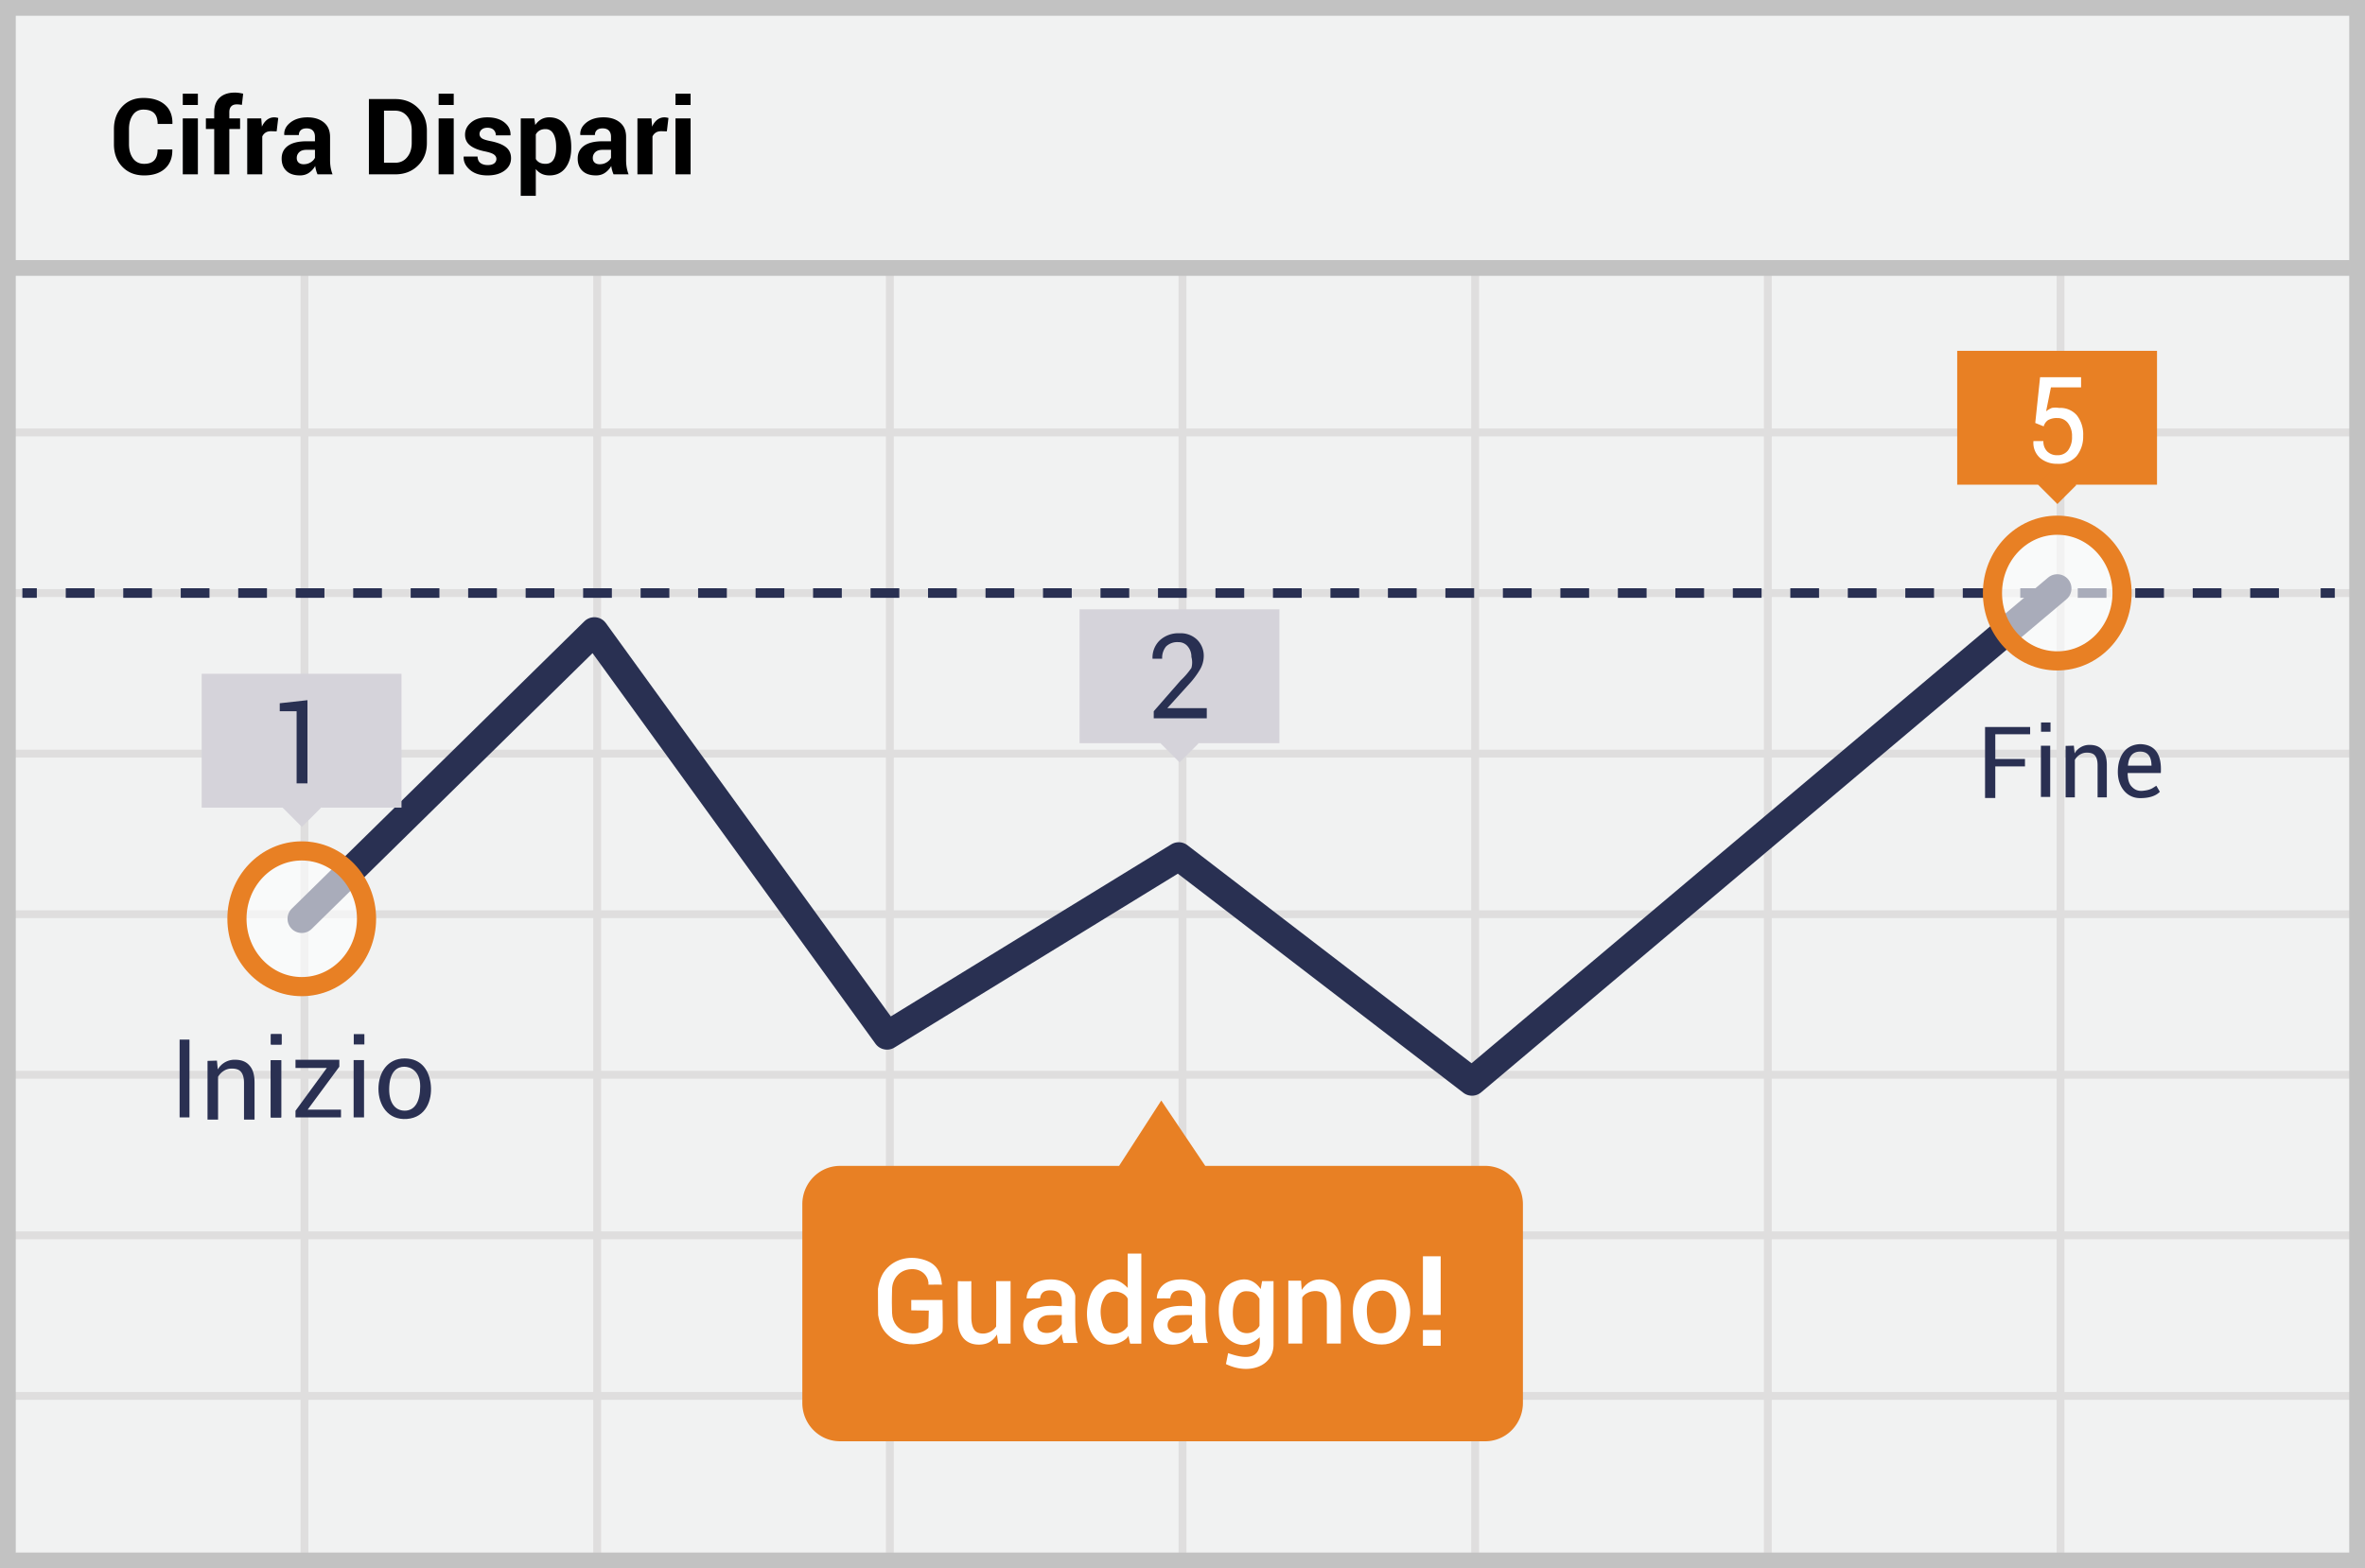 <svg width="300" height="199" viewBox="0 0 300 199" xmlns="http://www.w3.org/2000/svg"><title>Group 2</title><g fill="none" fill-rule="evenodd"><path fill="#F1F2F2" fill-rule="nonzero" d="M0 0h300v199H0z"/><path d="M39.125 55.375V74.75H75.25V55.375H39.125zm0-1H75.25V34h1v20.375h36.125V34h1v20.375H149.5V34h1v20.375h36.125V34h1v20.375h36.125V34h1v20.375h36.125V34h1v20.375H299.5v1h-37.625V74.75H299.5v1h-37.625v19.375H299.5v1h-37.625V115.5H299.5v1h-37.625v19.375H299.5v1h-37.625v19.375H299.5v1h-37.625v19.375H299.5v1h-37.625V199h-1v-21.375H224.75V199h-1v-21.375h-36.125V199h-1v-21.375H150.5V199h-1v-21.375h-36.125V199h-1v-21.375H76.25V199h-1v-21.375H39.125V199h-1v-21.375H1.5v-1h36.625V157.25H1.5v-1h36.625v-19.375H1.5v-1h36.625V116.5H1.5v-1h36.625V96.125H1.5v-1h36.625V75.75H1.5v-1h36.625V55.375H1.5v-1h36.625V34h1v20.375zm221.75 1H224.75V74.75h36.125V55.375zm-37.125 0h-36.125V74.75h36.125V55.375zm-37.125 0H150.5V74.75h36.125V55.375zm-37.125 0h-36.125V74.75H149.5V55.375zm-37.125 0H76.25V74.75h36.125V55.375zM39.125 75.75v19.375H75.25V75.75H39.125zm221.75 0H224.75v19.375h36.125V75.75zm-37.125 0h-36.125v19.375h36.125V75.75zm-37.125 0H150.5v19.375h36.125V75.75zm-37.125 0h-36.125v19.375H149.5V75.75zm-37.125 0H76.25v19.375h36.125V75.75zm-73.25 20.375V115.5H75.25V96.125H39.125zm221.75 0H224.75V115.5h36.125V96.125zm-37.125 0h-36.125V115.5h36.125V96.125zm-37.125 0H150.5V115.5h36.125V96.125zm-37.125 0h-36.125V115.5H149.5V96.125zm-37.125 0H76.25V115.5h36.125V96.125zM39.125 116.5v19.375H75.25V116.5H39.125zm221.75 0H224.75v19.375h36.125V116.5zm-37.125 0h-36.125v19.375h36.125V116.5zm-37.125 0H150.5v19.375h36.125V116.5zm-37.125 0h-36.125v19.375H149.5V116.5zm-37.125 0H76.25v19.375h36.125V116.5zm-73.25 20.375v19.375H75.25v-19.375H39.125zm221.75 0H224.75v19.375h36.125v-19.375zm-37.125 0h-36.125v19.375h36.125v-19.375zm-37.125 0H150.5v19.375h36.125v-19.375zm-37.125 0h-36.125v19.375H149.5v-19.375zm-37.125 0H76.25v19.375h36.125v-19.375zm-73.25 20.375v19.375H75.25V157.25H39.125zm221.75 0H224.75v19.375h36.125V157.25zm-37.125 0h-36.125v19.375h36.125V157.25zm-37.125 0H150.5v19.375h36.125V157.25zm-37.125 0h-36.125v19.375H149.5V157.25zm-37.125 0H76.25v19.375h36.125V157.25z" fill="#DFDEDE" fill-rule="nonzero"/><path stroke="#C2C2C2" stroke-width="2" d="M1 1h298v197H1z"/><path fill="#C2C2C2" fill-rule="nonzero" d="M0 33h300v2H0z"/><g transform="translate(2.218 43.707)"><path d="M.62 31.544h1.834" stroke="#293052" stroke-width="1.215" stroke-linejoin="round"/><path d="M6.124 31.544h284.199" stroke="#293052" stroke-width="1.215" stroke-linejoin="round" stroke-dasharray="3.646"/><path d="M292.158 31.544h1.796" stroke="#293052" stroke-width="1.215" stroke-linejoin="round"/><path stroke="#293052" stroke-width="3.608" stroke-linecap="round" stroke-linejoin="round" d="M36.058 72.873l37.12-36.46L110.3 87.676l37.006-22.71 37.197 28.553 74.242-62.56"/><path d="M186.07 104.23h-35.4l-5.581-8.296-5.353 8.297h-35.4c-2.64 0-4.779 2.18-4.779 4.869v25.203c0 2.689 2.14 4.869 4.779 4.869h81.735a4.731 4.731 0 0 0 3.453-1.384 4.915 4.915 0 0 0 1.44-3.485v-25.164a4.916 4.916 0 0 0-1.426-3.51 4.731 4.731 0 0 0-3.467-1.398z" fill="#E88024" fill-rule="nonzero"/><ellipse cx="8.437" cy="9.374" rx="8.219" ry="8.609" opacity=".6" transform="translate(250.308 22.17)" fill="#FFF" fill-rule="nonzero"/><ellipse stroke="#E88024" stroke-width="2.43" cx="258.745" cy="31.544" rx="8.219" ry="8.609"/><ellipse cx="8.481" cy="8.855" rx="8.219" ry="8.609" opacity=".6" transform="translate(27.577 64.018)" fill="#FFF" fill-rule="nonzero"/><ellipse stroke="#E88024" stroke-width="2.43" cx="36.058" cy="72.873" rx="8.219" ry="8.609"/><path fill="#E88024" fill-rule="nonzero" d="M246.053.81h25.346v16.983h-25.346z"/><path fill="#E88024" fill-rule="nonzero" d="M256.31 17.796l2.407-2.406 2.451 2.452-2.406 2.406z"/><path d="M255.954 9.963l.612-5.804h5.2v1.286h-3.824l-.612 3.038c.223-.174.468-.318.727-.428.303-.053.614-.053.917 0a2.765 2.765 0 0 1 2.256.935c.568.742.853 1.67.803 2.61a3.944 3.944 0 0 1-.841 2.57 3.028 3.028 0 0 1-2.447.974 3.286 3.286 0 0 1-2.18-.74 2.556 2.556 0 0 1-.84-2.142h1.261c-.024.493.156.974.497 1.324.344.32.797.488 1.262.468a1.63 1.63 0 0 0 1.376-.624c.356-.51.53-1.128.497-1.753a2.645 2.645 0 0 0-.497-1.675 1.632 1.632 0 0 0-1.376-.662 2.184 2.184 0 0 0-1.185.273c-.26.19-.449.465-.535.779l-1.07-.429z" fill="#FFF" fill-rule="nonzero"/><path fill="#D5D3DA" fill-rule="nonzero" d="M134.728 33.608h25.347v16.984h-25.347z"/><path fill="#D5D3DA" fill-rule="nonzero" d="M144.959 50.574l2.406-2.406 2.451 2.452-2.406 2.406z"/><path d="M150.861 47.437h-6.728v-.896l3.402-3.896a9.646 9.646 0 0 0 1.376-1.597 2.618 2.618 0 0 0 0-1.402 2.01 2.01 0 0 0-.458-1.324 1.48 1.48 0 0 0-1.185-.546 2.04 2.04 0 0 0-1.568.546 2.248 2.248 0 0 0-.497 1.558h-1.223a3.03 3.03 0 0 1 .88-2.299 3.478 3.478 0 0 1 2.56-.934 2.987 2.987 0 0 1 2.218.818c.555.551.86 1.313.84 2.103a3.436 3.436 0 0 1-.496 1.714 11.04 11.04 0 0 1-1.415 1.87l-2.714 3h5.008v1.285z" fill="#293052" fill-rule="nonzero"/><path fill="#D5D3DA" fill-rule="nonzero" d="M23.366 41.788h25.346v16.984H23.366z"/><path fill="#D5D3DA" fill-rule="nonzero" d="M33.623 58.766l2.406-2.406 2.451 2.451-2.406 2.406z"/><path fill="#293052" fill-rule="nonzero" d="M36.822 55.695h-1.414V46.54h-2.14v-1.013l3.516-.39v10.557z"/></g><g fill="#2A3052" fill-rule="nonzero"><path d="M27.518 134.579l.108 1.12a2.444 2.444 0 0 1 2.17-1.229c.795 0 1.41.217 1.843.724.434.47.65 1.193.65 2.169v4.7h-1.337v-4.664c0-.65-.144-1.12-.398-1.41-.253-.29-.65-.398-1.156-.398a1.85 1.85 0 0 0-1.013.29c-.289.18-.542.433-.723.759v5.423h-1.338v-7.448l1.194-.036zM22.784 131.913h1.25v9.875h-1.25zM44.858 134.515h1.32v7.268h-1.32zM44.875 131.214v1.31h1.346v-1.31zM34.36 134.526h1.32v7.27h-1.32zM34.378 131.225v1.31h1.345v-1.31z"/><path d="M34.335 134.526h1.32v7.27h-1.32zM34.353 131.225v1.31h1.345v-1.31zM37.484 135.514v-1.044h5.56v.88l-4.018 5.448h4.23v.99h-5.772v-.845l3.97-5.429zM51.332 134.304c2.184 0 3.16 1.594 3.324 3.435.164 1.841-.61 4.052-3.026 4.241-2.415.189-3.623-1.762-3.623-3.82s1.14-3.856 3.325-3.856zm-.053 1.051c-.813 0-1.776.489-1.899 2.485-.123 1.995.68 3.09 1.963 3.09 1.282 0 1.96-1.164 1.96-3.09 0-1.927-1.21-2.485-2.024-2.485z"/></g><g fill="#FFF" fill-rule="nonzero"><path d="M182.749 166.848h-2.25v-7.44h2.25zM182.749 170.763h-2.25v-2h2.25z"/></g><path d="M163.422 162.5h1.617l.082 1.179c.662-.988 1.521-1.427 2.577-1.318.612.063 1.901.264 2.286 2 .14.637.11 1.712.1 3.174-.004.568-.004 1.55 0 2.948h-1.774v-5c0-.588-.165-1.244-.658-1.493-.677-.341-1.953-.198-2.465.663v5.83h-1.765v-7.982zM115.592 166.265v-1.31h3.964c.045 2.284.045 3.615 0 3.994-.335 1-4.293 2.818-6.849.512-.762-.687-1.12-1.448-1.316-2.6-.009-1.178-.03-2.282-.022-3.326.194-1.28.623-2.008.968-2.42 1.257-1.503 3.259-1.826 5.02-1.217 1.76.608 1.99 1.873 2.131 3.11-.407 0-.622-.018-1.723 0 .111-.696-.522-2.042-2.174-1.968-1.652.074-2.432 1.432-2.432 2.563 0 1.13-.06.75 0 2.998.075 2.58 3.168 3.273 4.606 1.894l.052-2.197-2.225-.033zM175.122 162.359c2.212 0 3.411 1.348 3.715 3.368.303 2.02-.788 4.874-3.56 4.874-2.771 0-3.668-2.107-3.668-4.288s1.301-3.954 3.513-3.954zm.02 1.415c-.658.062-1.823.523-1.755 2.704.069 2.18 1.022 2.693 1.755 2.693.733 0 1.969-.203 1.969-2.684 0-2.481-1.312-2.775-1.97-2.713z" fill="#FFF" fill-rule="nonzero"/><path d="M175.142 163.774c-.658.062-1.823.523-1.755 2.704.069 2.18 1.022 2.693 1.755 2.693.733 0 1.969-.203 1.969-2.684 0-2.481-1.312-2.775-1.97-2.713z"/><path d="M121.506 162.563c.719.022 1.288.022 1.708 0v4.49c0 1.782.655 2.088 1.29 2.15a2.02 2.02 0 0 0 1.857-.885c.016-2.05.016-3.968 0-5.755h1.831v7.929h-1.565l-.168-1.165c-.552.953-1.419 1.377-2.6 1.273-1.771-.157-2.353-1.668-2.353-3.073 0-2.452-.039-3.728 0-4.964zM131.931 164.75c-.542-.003-1.11-.003-1.704 0 0-.854.611-2.405 3.06-2.405 2.448 0 3.035 1.682 3.102 2.044.066.361-.17 5.44.341 6.016l-1.818.002c-.15-.514-.226-.894-.226-1.14-.284.347-.771.98-1.521 1.212-.75.233-2.454.357-3.151-1.277-.46-1.077-.167-2.289.697-2.844 1.428-.917 3.39-.61 3.975-.61.076-1.636-.413-2.017-1.521-2.017-.74 0-1.15.34-1.234 1.02zm2.755 2.116c-.538-.01-.9-.013-1.796.015-.714.063-1.35.59-1.296 1.343.065.896 1.084 1.061 1.882.802.67-.217 1.137-.777 1.21-1.016v-1.144zM148.447 164.75c-.542-.003-1.11-.003-1.704 0 0-.854.612-2.405 3.06-2.405s3.036 1.682 3.102 2.044c.066.361-.17 5.44.342 6.016l-1.82.002c-.15-.514-.224-.894-.224-1.14-.284.347-.772.98-1.522 1.212-.75.233-2.453.357-3.15-1.277-.46-1.077-.167-2.289.697-2.844 1.427-.917 3.39-.61 3.975-.61.075-1.636-.413-2.017-1.522-2.017-.74 0-1.15.34-1.234 1.02zm2.755 2.116c-.538-.01-.9-.013-1.796.015-.714.063-1.35.59-1.296 1.343.065.896 1.084 1.061 1.883.802.67-.217 1.136-.777 1.209-1.016v-1.144zM143.052 159.066h1.725v11.429h-1.418a24.18 24.18 0 0 1-.216-1.014c-.283.79-3.166 2.183-4.593-.174-1.193-1.97-.538-4.617.07-5.575.456-.719 2.305-2.566 4.432-.306.003-2.655.003-4.108 0-4.36zm.01 5.763c-.275-.871-2.123-1.422-2.865-.355-.741 1.067-.707 2.434-.283 3.685.424 1.252 2.239 1.49 3.148.114v-3.444zM159.917 163.566l.179-1.005h1.451v8.045c.005 2.804-3.143 3.878-6.036 2.477.166-.827.257-1.29.274-1.387 1.26.421 4.397 1.475 3.997-2.016-1.8 1.845-3.838.727-4.543-.505-.778-1.36-1.285-5.416 1.219-6.51 1.442-.63 2.595-.33 3.46.901zm-.15 1.227c-.343-.519-.563-.95-1.713-.95-1.15 0-1.87 1.41-1.62 3.578.249 2.167 2.6 2.167 3.332.796v-3.424z" fill="#FFF" fill-rule="nonzero"/><g fill="#2A3052" fill-rule="nonzero"><path d="M263.068 94.614l.096.983a2.142 2.142 0 0 1 1.901-1.078c.697 0 1.236.19 1.616.634.38.412.57 1.046.57 1.901v4.12h-1.172v-4.088c0-.57-.127-.982-.348-1.236-.222-.253-.57-.348-1.015-.348-.348 0-.633.095-.887.253a1.83 1.83 0 0 0-.634.666v4.754h-1.172v-6.53l1.045-.03zM257.523 92.249v.921h-4.42v3.13h3.765v.95h-3.766v4.006h-1.298v-9.007zM274.098 98.086h-4.203c0 .78.16 1.344.478 1.692.418.457.86.623 1.463.563 1.056-.106 1.26-.389 1.696-.638l.445.763c-.52.538-1.352.806-2.495.806-1.715 0-2.76-1.421-2.83-3.113-.067-1.692.608-3.655 2.83-3.738 1.883.05 2.755 1.272 2.616 3.665zm-1.18-.93c-.012-1.19-.49-1.786-1.435-1.786-.944 0-1.46.595-1.549 1.785h2.984zM258.889 94.623h1.18v6.497h-1.18zM258.905 91.673v1.172h1.202v-1.172z"/></g><path d="M21.846 18.96l.013.038c.018 1.02-.293 1.818-.931 2.395-.639.577-1.52.866-2.644.866-1.146 0-2.07-.368-2.775-1.105-.704-.737-1.056-1.69-1.056-2.858V16.4c0-1.163.343-2.115 1.03-2.857.686-.741 1.587-1.112 2.703-1.112 1.163 0 2.073.285 2.729.853.656.569.975 1.37.958 2.401l-.014.04h-1.863c0-.613-.147-1.069-.443-1.368-.295-.3-.75-.45-1.367-.45-.573 0-1.02.231-1.342.693-.322.461-.482 1.057-.482 1.787v1.91c0 .734.17 1.333.508 1.797.34.464.81.695 1.414.695.573 0 1-.15 1.283-.449.282-.3.423-.76.423-1.38h1.856zM25.1 22.12h-1.915v-7.098H25.1v7.098zm0-8.797h-1.915v-1.437H25.1v1.437zm2.073 8.797v-5.753h-1.056v-1.345h1.056v-.787c0-.797.23-1.41.69-1.84.459-.432 1.104-.647 1.935-.647a3.5 3.5 0 0 1 .495.036c.168.024.353.058.554.102l-.164 1.423a9.472 9.472 0 0 0-.305-.045 2.64 2.64 0 0 0-.344-.02c-.31 0-.546.085-.705.256-.16.17-.24.415-.24.735v.787h1.365v1.345h-1.365v5.753h-1.916zm7.919-5.452l-.702-.02c-.284 0-.518.06-.702.178a1.123 1.123 0 0 0-.42.499v4.795H31.36v-7.098h1.778l.085 1.05c.166-.372.382-.662.646-.87a1.44 1.44 0 0 1 .916-.311c.096 0 .184.007.265.023.081.015.163.033.246.055l-.203 1.7zm5.183 5.452a4.03 4.03 0 0 1-.18-.511 3.56 3.56 0 0 1-.109-.552 2.626 2.626 0 0 1-.78.86c-.324.227-.71.341-1.155.341-.744 0-1.317-.191-1.719-.574-.402-.383-.604-.904-.604-1.565 0-.695.268-1.234.804-1.617s1.318-.574 2.345-.574h1.076v-.564c0-.341-.09-.606-.269-.794-.179-.188-.446-.282-.8-.282-.31 0-.55.075-.718.226-.169.151-.253.358-.253.62H36.07l-.014-.04c-.03-.598.231-1.115.784-1.55.554-.436 1.276-.653 2.169-.653.853 0 1.542.214 2.07.642.527.43.79 1.044.79 1.844v2.933c0 .332.025.645.075.938.05.293.13.584.24.872h-1.91zm-1.752-1.28c.333 0 .63-.082.892-.248.263-.167.442-.359.538-.578v-1.003h-1.076c-.406 0-.714.1-.921.301a.992.992 0 0 0-.312.742c0 .24.078.432.233.574.155.142.37.213.646.213zm8.273 1.28V12.57h3.333c1.167 0 2.13.373 2.886 1.119.757.745 1.135 1.702 1.135 2.87v1.581c0 1.172-.378 2.129-1.135 2.87-.756.742-1.719 1.112-2.886 1.112h-3.333zm1.916-8.076v6.607h1.417c.63 0 1.137-.235 1.522-.706.385-.47.577-1.072.577-1.807v-1.594c0-.73-.192-1.33-.577-1.798-.385-.468-.892-.702-1.522-.702h-1.417zm8.843 8.076H55.64v-7.098h1.915v7.098zm0-8.797H55.64v-1.437h1.915v1.437zm5.413 6.83c0-.21-.102-.391-.305-.542-.204-.151-.581-.283-1.132-.397-.831-.166-1.462-.418-1.893-.755-.43-.336-.646-.793-.646-1.37 0-.609.258-1.127.774-1.556.516-.428 1.203-.642 2.06-.642.897 0 1.615.214 2.155.642.54.43.8.963.778 1.601l-.013.04h-1.85a.929.929 0 0 0-.276-.696c-.184-.18-.448-.269-.794-.269-.306 0-.549.077-.728.23a.714.714 0 0 0-.27.564c0 .219.094.397.28.535.186.137.563.261 1.131.37.87.175 1.52.432 1.946.771.426.34.64.806.64 1.4 0 .64-.274 1.162-.82 1.569-.548.407-1.27.61-2.166.61-.944 0-1.691-.24-2.24-.718-.55-.48-.81-1.025-.784-1.637l.013-.04h1.752c.013.38.137.656.374.827.236.17.544.256.925.256.354 0 .624-.071.81-.213a.692.692 0 0 0 .279-.58zm9.493-1.385c0 1.05-.243 1.894-.729 2.532-.485.639-1.163.958-2.033.958-.372 0-.702-.069-.99-.207a2.035 2.035 0 0 1-.742-.606v3.404h-1.91v-9.827h1.726l.112.84c.21-.311.462-.55.757-.719a2.05 2.05 0 0 1 1.034-.252c.879 0 1.561.343 2.046 1.03.486.686.729 1.59.729 2.71v.137zm-1.916-.138c0-.67-.112-1.211-.335-1.627-.223-.415-.564-.623-1.023-.623-.289 0-.535.059-.738.177a1.264 1.264 0 0 0-.482.505v3.11c.118.201.279.354.482.459.203.105.454.157.751.157.464 0 .804-.181 1.02-.544.217-.363.325-.855.325-1.476v-.138zm7.282 3.49a4.03 4.03 0 0 1-.18-.511 3.56 3.56 0 0 1-.108-.552 2.626 2.626 0 0 1-.781.86c-.324.227-.709.341-1.155.341-.743 0-1.316-.191-1.719-.574-.402-.383-.603-.904-.603-1.565 0-.695.268-1.234.803-1.617.536-.383 1.318-.574 2.346-.574h1.076v-.564c0-.341-.09-.606-.27-.794-.179-.188-.445-.282-.8-.282-.31 0-.55.075-.718.226-.168.151-.253.358-.253.62h-1.843l-.013-.04c-.03-.598.23-1.115.784-1.55.553-.436 1.276-.653 2.168-.653.853 0 1.543.214 2.07.642.527.43.79 1.044.79 1.844v2.933c0 .332.026.645.076.938.05.293.13.584.24.872h-1.91zm-1.751-1.28c.332 0 .63-.082.892-.248.262-.167.442-.359.538-.578v-1.003H76.43c-.407 0-.714.1-.922.301a.992.992 0 0 0-.312.742c0 .24.078.432.233.574.156.142.371.213.647.213zm8.515-4.172l-.702-.02c-.284 0-.518.06-.702.178a1.123 1.123 0 0 0-.42.499v4.795h-1.909v-7.098h1.778l.085 1.05c.167-.372.382-.662.647-.87a1.44 1.44 0 0 1 .915-.311c.096 0 .185.007.265.023.081.015.163.033.246.055l-.203 1.7zm3.011 5.452h-1.915v-7.098h1.915v7.098zm0-8.797h-1.915v-1.437h1.915v1.437z" fill="#000"/></g></svg>